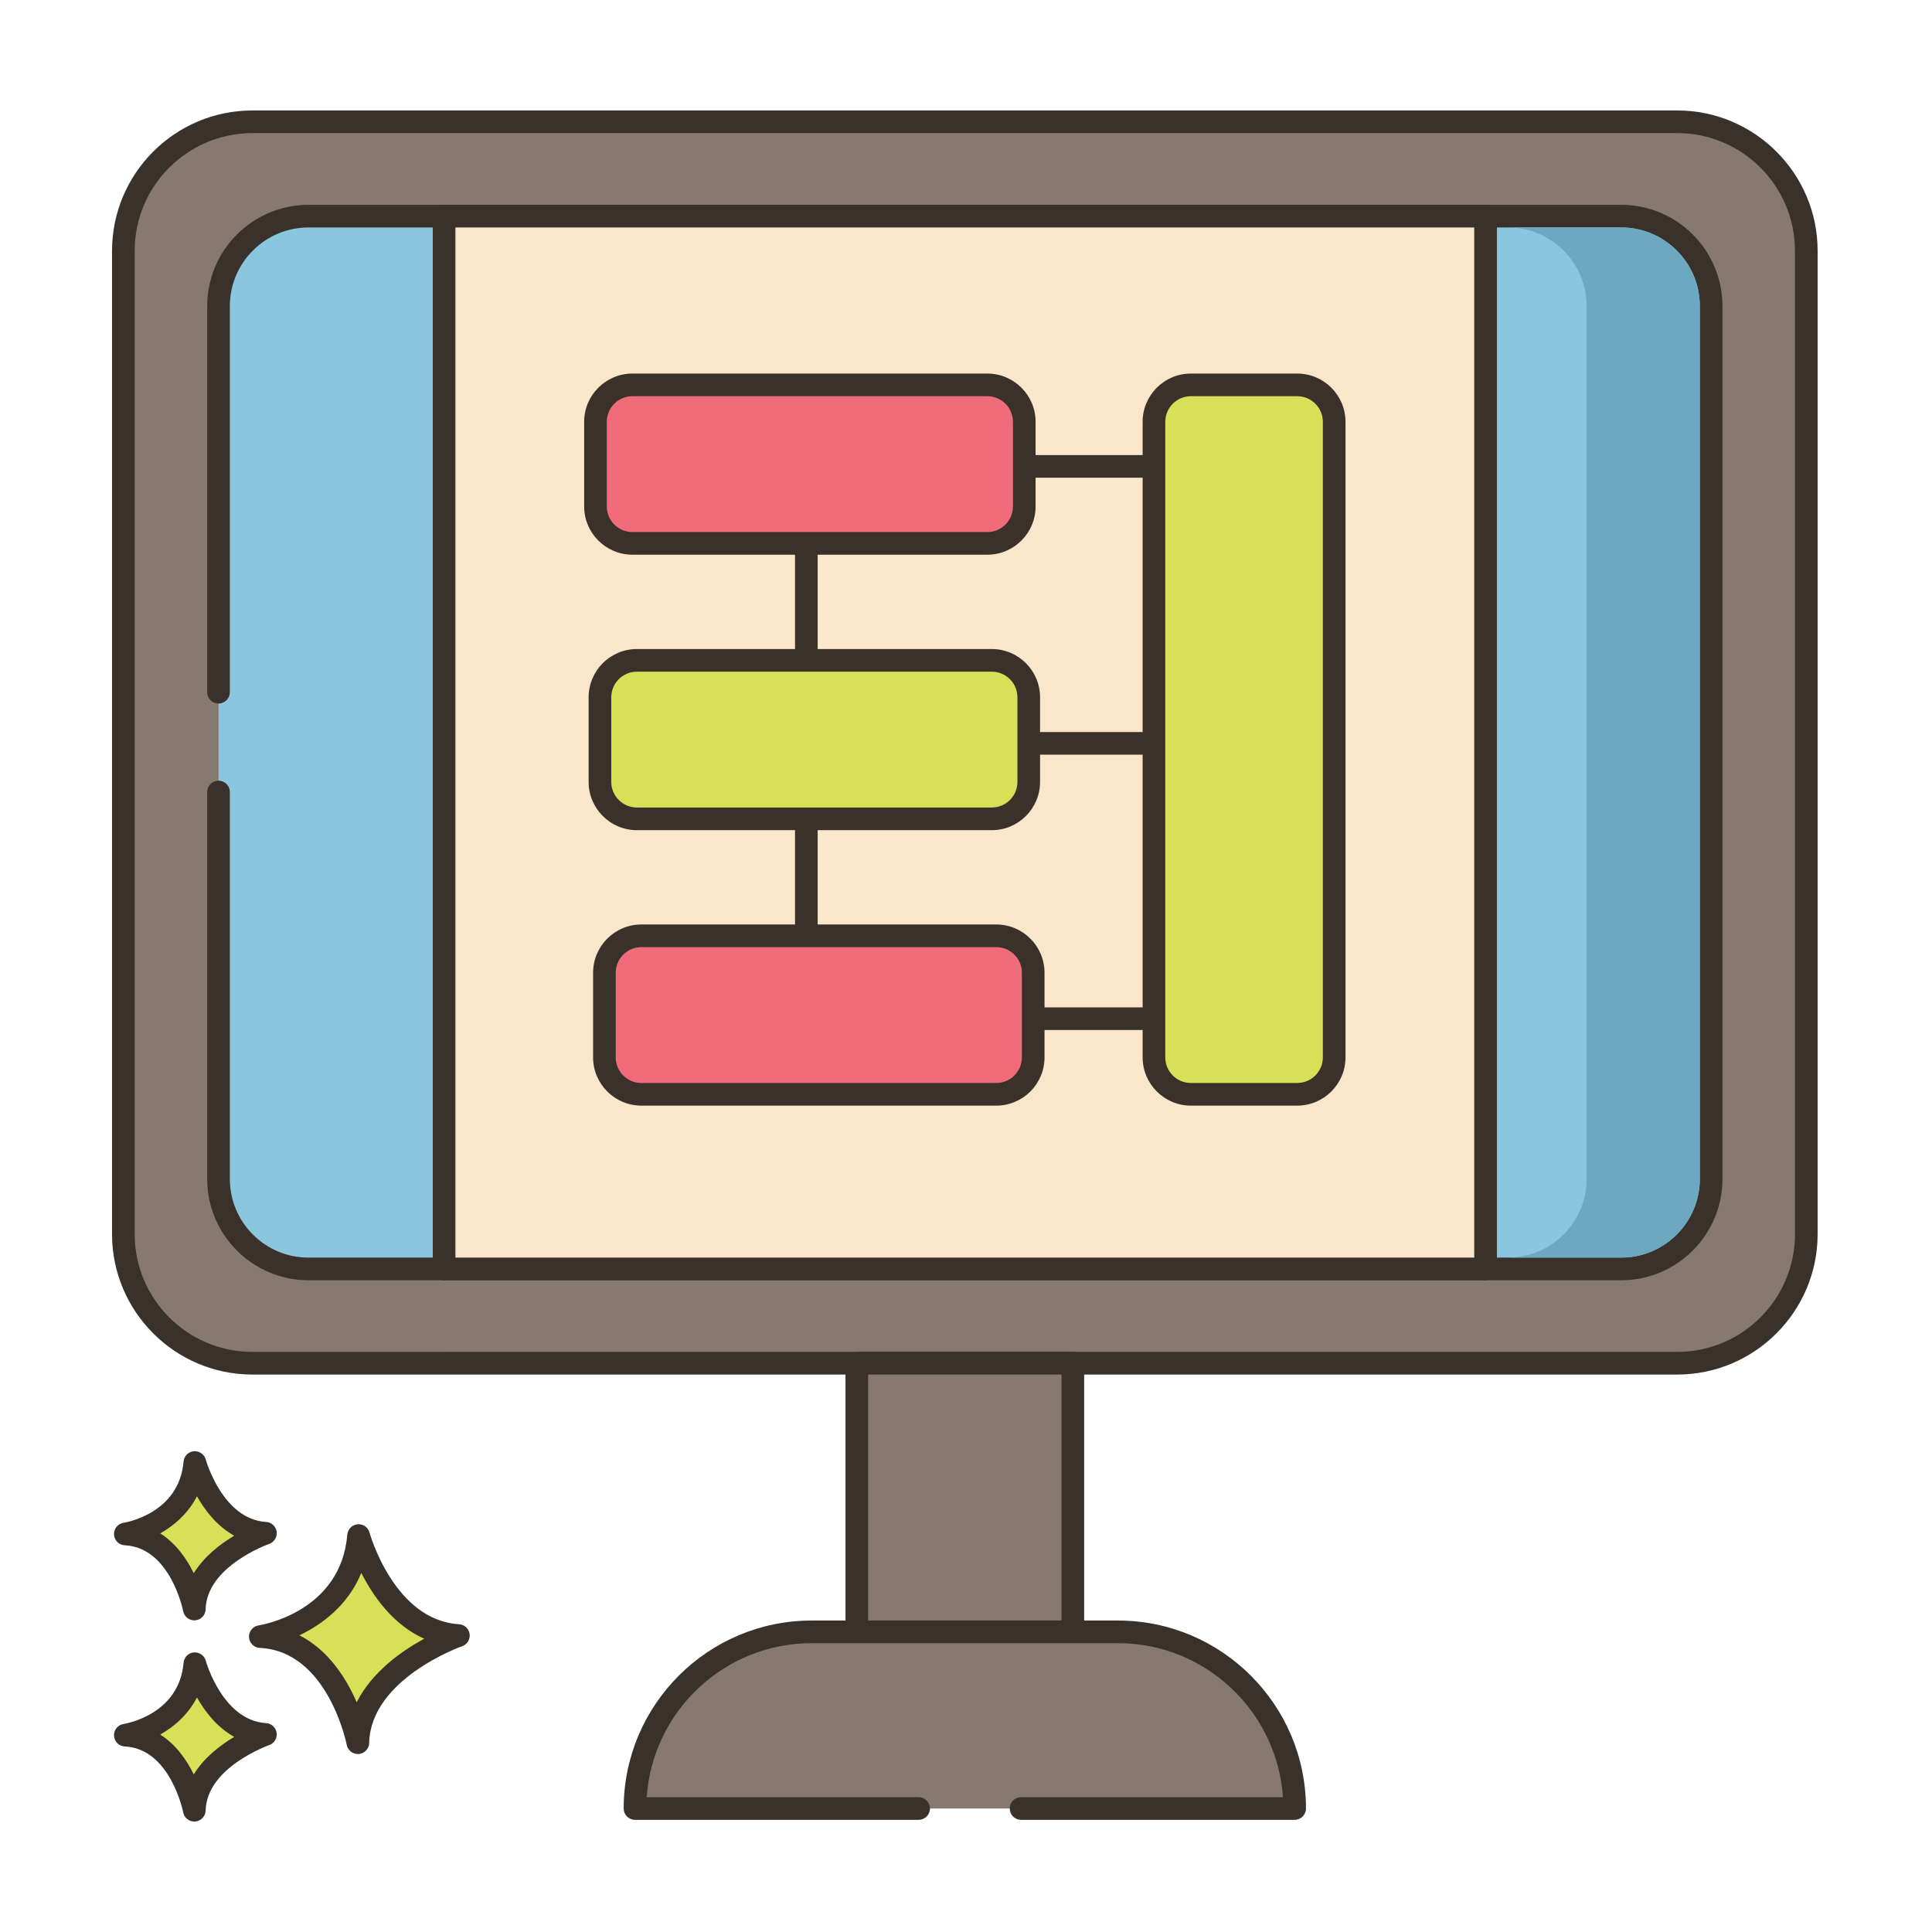 <?xml version="1.0" encoding="utf-8"?>
<!-- Generator: Adobe Illustrator 22.0.1, SVG Export Plug-In . SVG Version: 6.00 Build 0)  -->
<svg version="1.1" id="Layer_1" xmlns="http://www.w3.org/2000/svg" xmlns:xlink="http://www.w3.org/1999/xlink" x="0px" y="0px"
	 viewBox="0 0 256 256" style="enable-background:new 0 0 256 256;" xml:space="preserve">
<style type="text/css">
	.st0{fill:#3A312A;}
	.st1{fill:#F16C7A;}
	.st2{fill:#D7E057;}
	.st3{fill:#F8E4C8;}
	.st4{fill:#89C4DB;}
	.st5{fill-rule:evenodd;clip-rule:evenodd;fill:#F8E4C8;}
	.st6{fill:#87796F;}
	.st7{fill:#D4DB56;}
	.st8{fill:#F59689;}
	.st9{fill:#6CA6BE;}
	.st10{fill:#695B51;}
	.st11{fill:#F7E3C7;}
	.st12{fill:#8AC6DD;}
	.st13{fill:#6CA8BF;}
	.st14{fill:#D6DF58;}
	.st15{fill:#FAE6CA;}
	.st16{fill:#EF6D7A;}
	.st17{fill:#DDC9AC;}
	.st18{fill:#D24E5C;}
	.st19{fill:#6A5C52;}
	.st20{fill:#B9C239;}
	.st21{fill:#FCE8CB;}
	.st22{fill:#DECAAD;}
	.st23{fill:#D5DE58;}
	.st24{fill:#8AC5DC;}
	.st25{fill:#D34E5C;}
	.st26{fill:#ED6E7A;}
	.st27{fill:#B8C136;}
</style>
<g>
	<g>
		<g>
			<path class="st6" d="M222.239,16.135H33.45c-9.447,0-17.106,7.658-17.106,17.106V163.53c0,9.447,7.658,17.105,17.106,17.105
				h188.789c9.447,0,17.106-7.658,17.106-17.105V33.241C239.345,23.794,231.687,16.135,222.239,16.135z"/>
		</g>
	</g>
	<g>
		<g>
			<path class="st0" d="M222.239,14.635H33.45c-10.259,0-18.605,8.346-18.605,18.605v130.29c0,10.259,8.346,18.605,18.605,18.605
				h188.789c10.259,0,18.605-8.347,18.605-18.605V33.241C240.845,22.981,232.498,14.635,222.239,14.635z M237.845,163.53
				c0,8.604-7.001,15.605-15.605,15.605H33.45c-8.605,0-15.605-7.001-15.605-15.605V33.241c0-8.605,7-15.605,15.605-15.605h188.789
				c8.605,0,15.605,7,15.605,15.605V163.53z"/>
		</g>
	</g>
	<g>
		<g>
			<path class="st12" d="M214.815,28.64H40.875c-6.58,0-11.92,5.33-11.92,11.92v115.66c0,6.58,5.34,11.92,11.92,11.92h173.94
				c6.58,0,11.92-5.34,11.92-11.92V40.56C226.735,33.97,221.395,28.64,214.815,28.64z"/>
		</g>
	</g>
	<g>
		<g>
			<path class="st0" d="M214.815,27.14H40.875c-7.4,0-13.42,6.02-13.42,13.42v51.162c0,0.829,0.671,1.5,1.5,1.5
				c0.829,0,1.5-0.671,1.5-1.5V40.56c0-5.746,4.674-10.42,10.42-10.42h173.94c5.746,0,10.42,4.674,10.42,10.42v115.66
				c0,5.745-4.674,10.42-10.42,10.42H40.875c-5.746,0-10.42-4.675-10.42-10.42v-51.275c0-0.829-0.671-1.5-1.5-1.5
				c-0.829,0-1.5,0.671-1.5,1.5v51.275c0,7.399,6.02,13.42,13.42,13.42h173.94c7.4,0,13.42-6.021,13.42-13.42V40.56
				C228.235,33.16,222.215,27.14,214.815,27.14z"/>
		</g>
	</g>
	<g>
		<g>
			<rect x="113.532" y="180.635" class="st6" width="28.625" height="35.593"/>
		</g>
	</g>
	<g>
		<g>
			<path class="st0" d="M142.157,179.136h-28.625c-0.829,0-1.5,0.672-1.5,1.5v35.593c0,0.828,0.671,1.5,1.5,1.5h28.625
				c0.829,0,1.5-0.672,1.5-1.5v-35.593C143.657,179.808,142.986,179.136,142.157,179.136z M140.657,214.729h-25.625v-32.593h25.625
				V214.729z"/>
		</g>
	</g>
	<g>
		<g>
			<path class="st6" d="M148.141,216.229h-40.593c-12.927,0-23.407,10.479-23.407,23.406h87.406
				C171.548,226.708,161.068,216.229,148.141,216.229z"/>
		</g>
	</g>
	<g>
		<g>
			<path class="st0" d="M148.141,214.729h-40.593c-13.733,0-24.907,11.173-24.907,24.907c0,0.828,0.671,1.5,1.5,1.5h37.584
				c0.829,0,1.5-0.672,1.5-1.5s-0.671-1.5-1.5-1.5H85.692c0.773-11.383,10.281-20.407,21.856-20.407h40.593
				c11.575,0,21.082,9.024,21.856,20.407h-34.701c-0.829,0-1.5,0.672-1.5,1.5s0.671,1.5,1.5,1.5h36.252c0.829,0,1.5-0.672,1.5-1.5
				C173.048,225.901,161.875,214.729,148.141,214.729z"/>
		</g>
	</g>
	<g>
		<g>
			<path class="st2" d="M47.516,203.469c-0.974,11.564-13.024,13.39-13.024,13.39c10.346,0.487,12.925,14.059,12.925,14.059
				c0.221-9.677,13.321-14.202,13.321-14.202C50.924,216.129,47.516,203.469,47.516,203.469z"/>
		</g>
	</g>
	<g>
		<g>
			<path class="st0" d="M60.827,215.219c-8.604-0.515-11.831-12.024-11.863-12.141c-0.19-0.702-0.848-1.163-1.583-1.102
				c-0.725,0.066-1.298,0.642-1.359,1.367c-0.86,10.215-11.313,11.963-11.754,12.031c-0.763,0.116-1.313,0.791-1.273,1.561
				c0.04,0.771,0.657,1.385,1.427,1.421c9.028,0.426,11.499,12.719,11.523,12.844c0.137,0.711,0.759,1.217,1.472,1.217
				c0.042,0,0.084-0.002,0.127-0.005c0.764-0.064,1.356-0.693,1.374-1.46c0.194-8.509,12.191-12.777,12.313-12.819
				c0.675-0.234,1.092-0.914,0.994-1.622C62.125,215.802,61.541,215.261,60.827,215.219z M47.262,225.564
				c-1.357-3.131-3.709-6.908-7.587-8.877c2.931-1.404,6.409-3.913,8.202-8.272c1.551,3.071,4.2,6.88,8.334,8.723
				C53.203,218.777,49.288,221.543,47.262,225.564z"/>
		</g>
	</g>
	<g>
		<g>
			<path class="st2" d="M25.817,220.45c-0.689,8.179-9.212,9.471-9.212,9.471c7.318,0.344,9.142,9.944,9.142,9.944
				c0.156-6.845,9.422-10.045,9.422-10.045C28.228,229.404,25.817,220.45,25.817,220.45z"/>
		</g>
	</g>
	<g>
		<g>
			<path class="st0" d="M35.259,228.322c-5.766-0.345-7.972-8.186-7.994-8.265c-0.19-0.702-0.856-1.166-1.582-1.102
				c-0.726,0.065-1.299,0.643-1.36,1.368c-0.579,6.87-7.647,8.066-7.942,8.113c-0.763,0.116-1.314,0.791-1.273,1.561
				c0.04,0.771,0.657,1.385,1.428,1.421c6.035,0.284,7.723,8.644,7.739,8.726c0.135,0.712,0.759,1.22,1.472,1.22
				c0.042,0,0.083-0.002,0.125-0.005c0.765-0.063,1.358-0.693,1.376-1.461c0.13-5.708,8.332-8.633,8.413-8.661
				c0.677-0.234,1.094-0.913,0.996-1.622C36.558,228.906,35.974,228.364,35.259,228.322z M25.674,235.116
				c-0.924-1.885-2.34-3.946-4.447-5.279c1.855-1.041,3.697-2.63,4.87-4.916c1.057,1.874,2.654,3.954,4.941,5.224
				C29.19,231.245,27.05,232.885,25.674,235.116z"/>
		</g>
	</g>
	<g>
		<g>
			<path class="st2" d="M25.817,193.792c-0.689,8.179-9.212,9.471-9.212,9.471c7.318,0.344,9.142,9.944,9.142,9.944
				c0.156-6.845,9.422-10.045,9.422-10.045C28.228,202.747,25.817,193.792,25.817,193.792z"/>
		</g>
	</g>
	<g>
		<g>
			<path class="st0" d="M35.259,201.665c-5.766-0.345-7.972-8.187-7.994-8.266c-0.19-0.702-0.864-1.166-1.582-1.102
				c-0.726,0.065-1.3,0.643-1.361,1.368c-0.579,6.871-7.646,8.066-7.942,8.113c-0.763,0.116-1.313,0.791-1.273,1.561
				c0.04,0.771,0.657,1.385,1.427,1.421c6.036,0.284,7.724,8.645,7.739,8.727c0.135,0.712,0.759,1.22,1.472,1.22
				c0.042,0,0.083-0.002,0.125-0.005c0.765-0.063,1.358-0.693,1.376-1.461c0.13-5.709,8.331-8.633,8.413-8.661
				c0.676-0.233,1.094-0.913,0.996-1.622C36.558,202.249,35.974,201.707,35.259,201.665z M25.674,208.459
				c-0.924-1.886-2.34-3.947-4.447-5.279c1.856-1.041,3.697-2.63,4.871-4.916c1.057,1.873,2.654,3.954,4.941,5.224
				C29.19,204.588,27.05,206.228,25.674,208.459z"/>
		</g>
	</g>
	<g>
		<g>
			<path class="st13" d="M214.815,30.135h-15c5.74,0,10.42,4.67,10.42,10.42v115.66c0,5.75-4.68,10.42-10.42,10.42h15
				c5.74,0,10.42-4.67,10.42-10.42V40.555C225.235,34.805,220.555,30.135,214.815,30.135z"/>
		</g>
	</g>
	<g>
		<g>
			<rect x="58.845" y="28.64" class="st15" width="138" height="139.5"/>
		</g>
	</g>
	<g>
		<g>
			<path class="st0" d="M196.845,27.14h-138c-0.829,0-1.5,0.671-1.5,1.5v139.5c0,0.828,0.671,1.5,1.5,1.5h138
				c0.829,0,1.5-0.672,1.5-1.5V28.64C198.345,27.812,197.673,27.14,196.845,27.14z M195.345,166.64h-135V30.14h135V166.64z"/>
		</g>
	</g>
	<g>
		<g>
			<path class="st0" d="M163.854,133.479h-55.51V63.3h55.51c0.829,0,1.5-0.671,1.5-1.5s-0.671-1.5-1.5-1.5h-57.01
				c-0.829,0-1.5,0.671-1.5,1.5v73.179c0,0.828,0.671,1.5,1.5,1.5h57.01c0.829,0,1.5-0.672,1.5-1.5S164.683,133.479,163.854,133.479
				z"/>
		</g>
	</g>
	<g>
		<g>
			<path class="st0" d="M164.345,97h-57c-0.829,0-1.5,0.671-1.5,1.5s0.671,1.5,1.5,1.5h57c0.829,0,1.5-0.671,1.5-1.5
				S165.173,97,164.345,97z"/>
		</g>
	</g>
	<g>
		<g>
			<path class="st2" d="M171.893,51h-14.095c-2.702,0-4.892,2.19-4.892,4.893v84.215c0,2.702,2.19,4.893,4.892,4.893h14.095
				c2.702,0,4.893-2.19,4.893-4.893V55.893C176.785,53.19,174.595,51,171.893,51z"/>
		</g>
	</g>
	<g>
		<g>
			<path class="st0" d="M171.893,49.5h-14.095c-3.525,0-6.393,2.868-6.393,6.393v84.215c0,3.524,2.868,6.393,6.393,6.393h14.095
				c3.525,0,6.393-2.868,6.393-6.393V55.893C178.285,52.368,175.417,49.5,171.893,49.5z M175.285,140.107
				c0,1.871-1.522,3.393-3.393,3.393h-14.095c-1.871,0-3.393-1.521-3.393-3.393V55.893c0-1.871,1.522-3.393,3.393-3.393h14.095
				c1.871,0,3.393,1.522,3.393,3.393V140.107z"/>
		</g>
	</g>
	<g>
		<g>
			<path class="st1" d="M130.828,51H83.797c-2.702,0-4.893,2.19-4.893,4.893v11.215c0,2.702,2.19,4.893,4.893,4.893h47.031
				c2.702,0,4.893-2.19,4.893-4.893V55.893C135.721,53.19,133.531,51,130.828,51z"/>
		</g>
	</g>
	<g>
		<g>
			<path class="st0" d="M130.829,49.5H83.797c-3.525,0-6.393,2.868-6.393,6.393v11.215c0,3.525,2.868,6.393,6.393,6.393h47.031
				c3.525,0,6.393-2.868,6.393-6.393V55.893C137.221,52.368,134.354,49.5,130.829,49.5z M134.221,67.107
				c0,1.871-1.522,3.393-3.393,3.393H83.797c-1.871,0-3.393-1.522-3.393-3.393V55.893c0-1.871,1.522-3.393,3.393-3.393h47.031
				c1.871,0,3.393,1.522,3.393,3.393V67.107z"/>
		</g>
	</g>
	<g>
		<g>
			<path class="st2" d="M131.42,87.5H84.389c-2.702,0-4.893,2.19-4.893,4.893v11.215c0,2.702,2.19,4.893,4.893,4.893h47.031
				c2.702,0,4.892-2.19,4.892-4.893V92.393C136.313,89.69,134.122,87.5,131.42,87.5z"/>
		</g>
	</g>
	<g>
		<g>
			<path class="st0" d="M131.42,86H84.389c-3.525,0-6.393,2.868-6.393,6.393v11.215c0,3.525,2.868,6.393,6.393,6.393h47.031
				c3.525,0,6.393-2.868,6.393-6.393V92.393C137.813,88.868,134.945,86,131.42,86z M134.813,103.607
				c0,1.871-1.522,3.393-3.393,3.393H84.389c-1.871,0-3.393-1.522-3.393-3.393V92.393c0-1.871,1.522-3.393,3.393-3.393h47.031
				c1.871,0,3.393,1.522,3.393,3.393V103.607z"/>
		</g>
	</g>
	<g>
		<g>
			<path class="st1" d="M132.012,124H84.981c-2.702,0-4.892,2.19-4.892,4.893v11.215c0,2.702,2.19,4.893,4.892,4.893h47.031
				c2.702,0,4.893-2.19,4.893-4.893v-11.215C136.905,126.19,134.714,124,132.012,124z"/>
		</g>
	</g>
	<g>
		<g>
			<path class="st0" d="M132.012,122.5H84.981c-3.525,0-6.393,2.868-6.393,6.393v11.215c0,3.524,2.868,6.393,6.393,6.393h47.031
				c3.525,0,6.393-2.868,6.393-6.393v-11.215C138.405,125.368,135.537,122.5,132.012,122.5z M135.405,140.107
				c0,1.871-1.522,3.393-3.393,3.393H84.981c-1.871,0-3.393-1.521-3.393-3.393v-11.215c0-1.871,1.522-3.393,3.393-3.393h47.031
				c1.871,0,3.393,1.522,3.393,3.393V140.107z"/>
		</g>
	</g>
</g>
</svg>
